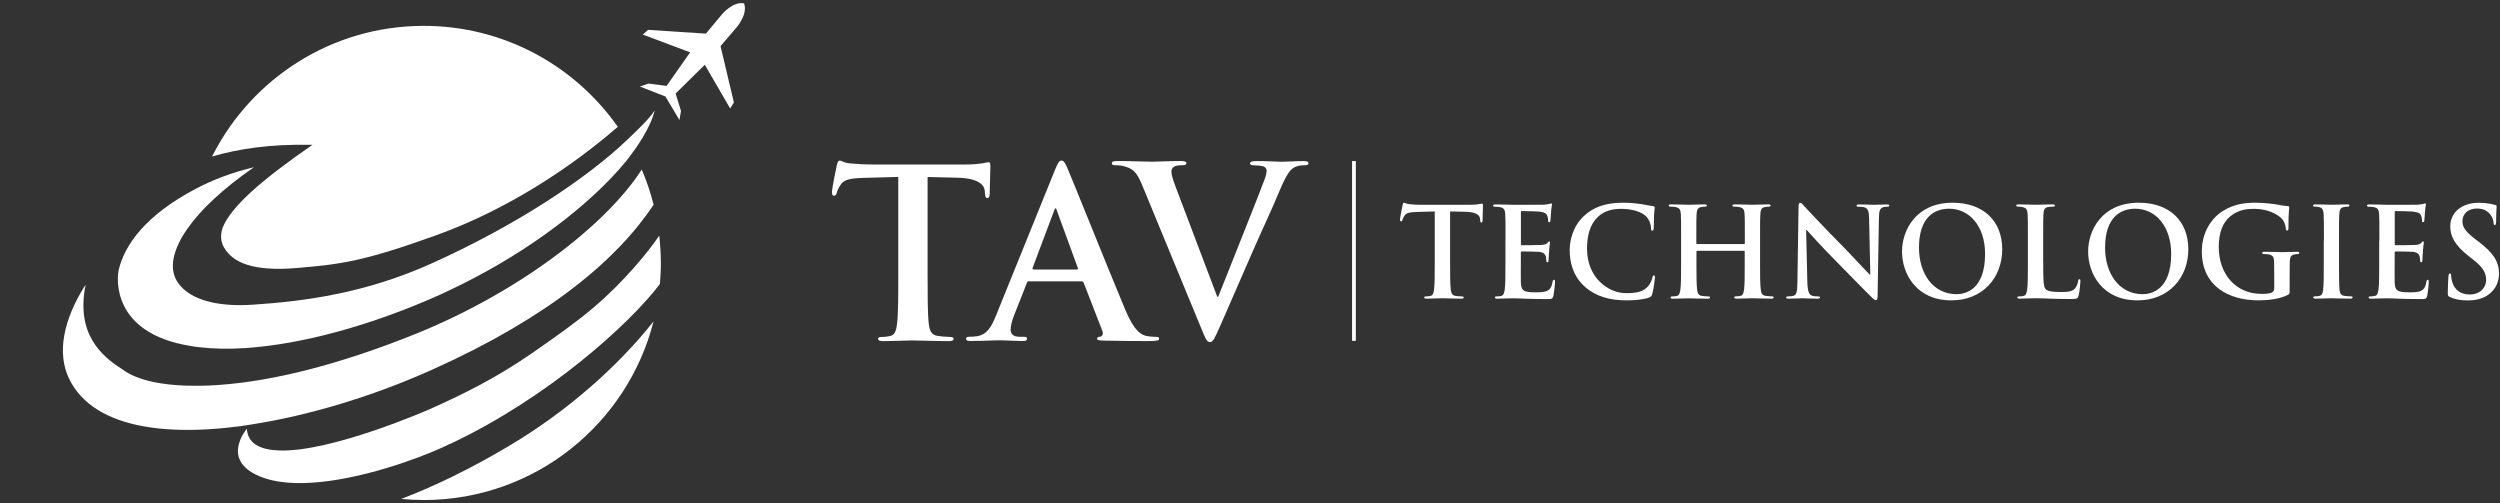 <svg width="159" height="32" viewBox="0 0 159 32" fill="none" xmlns="http://www.w3.org/2000/svg">
<rect x="0" y="0" width="159" height="32" fill="#333333" stroke="none"/>
<path d="M43.31 7.056L42.97 5.946L44.825 4.12L46.438 6.898L46.676 6.518L45.826 2.933L46.839 1.75C46.839 1.75 47.584 0.911 47.321 0.215C46.591 0.069 45.891 0.944 45.891 0.944L44.894 2.139L41.22 1.9L40.884 2.2L43.89 3.33L42.395 5.464L41.245 5.315L40.694 5.505L42.322 6.137L43.213 7.636L43.31 7.056Z" fill="white"/>
<path d="M39.9 8.883C37.336 11.334 32.819 14.351 27.359 16.794C23.26 18.629 19.436 19.16 16.09 19.378C13.992 19.516 12.627 19.131 11.841 18.524C11.574 18.317 11.375 18.09 11.233 17.847C10.764 17.033 10.986 15.887 11.91 14.558C12.744 13.359 14.15 12.018 16.155 10.633C14.725 10.977 13.534 11.443 12.53 11.966C9.216 13.687 7.932 15.599 7.555 17.138C7.43 17.641 7.057 21.197 12.125 22.003C12.181 22.011 12.238 22.027 12.295 22.035C12.424 22.056 12.562 22.068 12.696 22.084C13.571 22.185 14.543 22.21 15.612 22.137C19.246 21.894 23.645 20.687 28.007 18.734C28.234 18.633 28.453 18.524 28.675 18.418C32.933 16.409 36.874 13.582 39.365 10.783C39.244 10.909 39.171 10.969 39.171 10.969C39.171 10.969 39.244 10.904 39.365 10.783C39.576 10.544 39.774 10.305 39.965 10.07C40.447 9.426 41.33 8.235 41.642 7.024C41.253 7.599 40.609 8.203 39.9 8.883Z" fill="white"/>
<path d="M26.901 1.645C21.093 1.665 16.07 4.97 13.571 9.79C13.542 9.847 13.506 9.9 13.482 9.957C15.142 9.466 17.2 9.159 19.707 9.211C19.764 9.211 19.817 9.211 19.873 9.211C16.755 11.362 14.668 13.128 14.142 14.53C14.012 14.967 14.037 15.372 14.247 15.737C14.806 16.701 16.078 17.28 18.881 17.045C21.704 16.806 23.126 16.624 27.752 14.959C32.309 13.315 36.364 10.605 39.292 8.065C36.558 4.172 32.025 1.628 26.901 1.645Z" fill="white"/>
<path d="M32.43 28.326C29.903 29.833 27.598 30.939 25.516 31.733C26.002 31.777 26.5 31.802 26.998 31.802C34.026 31.777 39.912 26.953 41.565 20.44C39.296 23.316 36.048 26.171 32.43 28.326Z" fill="white"/>
<path d="M40.815 10.783C38.551 14.315 32.957 18.621 26.358 21.266C21.583 23.182 17.423 24.223 14.024 24.474C13.964 24.478 13.895 24.486 13.834 24.49C13.449 24.515 13.081 24.531 12.724 24.535C10.448 24.567 8.718 24.207 7.774 23.482C6.47 22.659 4.809 21.25 5.445 18.102C3.979 20.395 3.643 22.477 4.372 24.037C5.166 25.738 6.891 26.718 9.184 27.123C10.363 27.33 11.691 27.386 13.121 27.309C13.166 27.305 13.214 27.305 13.259 27.301C13.931 27.261 14.62 27.192 15.329 27.099C15.454 27.083 15.58 27.062 15.709 27.042C15.782 27.03 15.855 27.018 15.928 27.006C19.626 26.439 23.726 25.203 27.501 23.506C34.913 20.176 39.272 16.494 41.569 13.019C41.374 12.245 41.123 11.5 40.815 10.783Z" fill="white"/>
<path d="M41.929 14.983C41.277 15.951 39.722 17.896 37.7 19.601C36.619 20.517 35.306 21.44 33.844 22.457C31.47 24.101 29.255 25.167 27.294 26.038C27.294 26.038 21.073 28.776 17.739 28.65C16.568 28.606 15.754 28.225 15.701 27.269C15.701 27.269 13.883 29.363 16.75 30.384C17.929 30.805 19.448 30.797 21.008 30.578C24.179 30.133 27.533 28.788 28.619 28.229L28.623 28.237C34.922 25.268 40.098 20.545 41.97 18.062C42.01 17.604 42.035 17.142 42.03 16.677C42.026 16.101 41.99 15.538 41.929 14.983Z" fill="white"/>
<path d="M91.25 13.448L90.087 13.481C89.633 13.497 89.447 13.537 89.33 13.711C89.253 13.829 89.212 13.926 89.196 13.987C89.18 14.052 89.156 14.08 89.111 14.08C89.058 14.08 89.042 14.04 89.042 13.954C89.042 13.829 89.192 13.108 89.204 13.043C89.228 12.938 89.249 12.893 89.297 12.893C89.362 12.893 89.439 12.97 89.633 12.986C89.86 13.011 90.156 13.027 90.415 13.027H93.506C93.757 13.027 93.927 13.003 94.045 12.986C94.162 12.962 94.223 12.946 94.255 12.946C94.308 12.946 94.316 12.995 94.316 13.112C94.316 13.278 94.292 13.825 94.292 14.031C94.284 14.108 94.267 14.157 94.223 14.157C94.162 14.157 94.146 14.117 94.138 13.999L94.13 13.91C94.114 13.703 93.903 13.481 93.21 13.469L92.226 13.448V16.697C92.226 17.426 92.226 18.05 92.266 18.39C92.291 18.613 92.335 18.787 92.57 18.819C92.68 18.836 92.85 18.852 92.967 18.852C93.052 18.852 93.093 18.876 93.093 18.917C93.093 18.973 93.032 18.994 92.943 18.994C92.428 18.994 91.938 18.969 91.72 18.969C91.541 18.969 91.047 18.994 90.735 18.994C90.634 18.994 90.577 18.969 90.577 18.917C90.577 18.876 90.61 18.852 90.703 18.852C90.82 18.852 90.913 18.836 90.982 18.819C91.136 18.787 91.185 18.613 91.209 18.382C91.25 18.05 91.25 17.422 91.25 16.693V13.448Z" fill="white"/>
<path d="M95.75 15.303C95.75 14.1 95.75 13.878 95.734 13.622C95.718 13.351 95.657 13.225 95.398 13.173C95.337 13.157 95.203 13.149 95.094 13.149C95.009 13.149 94.96 13.132 94.96 13.076C94.96 13.019 95.017 13.003 95.13 13.003C95.341 13.003 95.568 13.011 95.762 13.011C95.965 13.019 96.143 13.027 96.252 13.027C96.503 13.027 98.055 13.027 98.201 13.019C98.35 13.003 98.476 12.986 98.537 12.97C98.577 12.962 98.622 12.938 98.662 12.938C98.699 12.938 98.707 12.97 98.707 13.011C98.707 13.068 98.666 13.161 98.646 13.525C98.638 13.602 98.622 13.954 98.606 14.048C98.598 14.088 98.581 14.133 98.529 14.133C98.476 14.133 98.46 14.092 98.46 14.023C98.46 13.967 98.452 13.833 98.411 13.74C98.359 13.598 98.278 13.501 97.889 13.456C97.755 13.44 96.937 13.424 96.783 13.424C96.742 13.424 96.73 13.448 96.73 13.505V15.51C96.73 15.567 96.738 15.595 96.783 15.595C96.953 15.595 97.852 15.595 98.031 15.579C98.217 15.563 98.334 15.538 98.403 15.461C98.456 15.397 98.488 15.356 98.529 15.356C98.561 15.356 98.581 15.372 98.581 15.421C98.581 15.47 98.549 15.595 98.521 16C98.513 16.158 98.488 16.474 98.488 16.531C98.488 16.596 98.488 16.681 98.419 16.681C98.367 16.681 98.35 16.648 98.35 16.608C98.342 16.527 98.342 16.425 98.318 16.324C98.278 16.166 98.168 16.045 97.881 16.016C97.731 16 96.961 15.992 96.771 15.992C96.73 15.992 96.726 16.024 96.726 16.073V16.701C96.726 16.968 96.718 17.697 96.726 17.928C96.742 18.475 96.868 18.593 97.662 18.593C97.864 18.593 98.192 18.593 98.395 18.499C98.598 18.406 98.691 18.236 98.747 17.912C98.764 17.823 98.78 17.794 98.832 17.794C98.897 17.794 98.897 17.859 98.897 17.936C98.897 18.119 98.832 18.657 98.796 18.815C98.743 19.022 98.671 19.022 98.375 19.022C97.791 19.022 97.362 19.006 97.026 18.998C96.69 18.981 96.451 18.973 96.216 18.973C96.131 18.973 95.961 18.973 95.77 18.981C95.592 18.981 95.389 18.998 95.231 18.998C95.13 18.998 95.073 18.973 95.073 18.917C95.073 18.876 95.106 18.852 95.199 18.852C95.317 18.852 95.41 18.836 95.479 18.819C95.632 18.787 95.673 18.613 95.705 18.382C95.746 18.05 95.746 17.422 95.746 16.693V15.303H95.75Z" fill="white"/>
<path d="M100.801 18.24C100.036 17.56 99.833 16.672 99.833 15.903C99.833 15.364 99.995 14.428 100.744 13.732C101.307 13.209 102.049 12.893 103.211 12.893C103.693 12.893 103.985 12.926 104.341 12.974C104.637 13.015 104.888 13.084 105.123 13.108C105.208 13.116 105.241 13.157 105.241 13.201C105.241 13.266 105.216 13.359 105.2 13.639C105.184 13.902 105.192 14.335 105.176 14.493C105.168 14.611 105.151 14.676 105.083 14.676C105.022 14.676 105.006 14.611 105.006 14.501C104.998 14.254 104.896 13.979 104.702 13.772C104.443 13.493 103.835 13.282 103.118 13.282C102.442 13.282 101.996 13.456 101.652 13.772C101.081 14.303 100.935 15.056 100.935 15.826C100.935 17.713 102.348 18.645 103.394 18.645C104.09 18.645 104.507 18.564 104.823 18.2C104.957 18.05 105.058 17.819 105.087 17.677C105.111 17.552 105.127 17.519 105.188 17.519C105.241 17.519 105.257 17.576 105.257 17.637C105.257 17.73 105.164 18.422 105.087 18.69C105.046 18.823 105.018 18.864 104.884 18.921C104.572 19.046 103.981 19.103 103.479 19.103C102.409 19.107 101.51 18.868 100.801 18.24Z" fill="white"/>
<path d="M110.928 15.522C110.952 15.522 110.972 15.506 110.972 15.465V15.299C110.972 14.096 110.972 13.873 110.956 13.618C110.94 13.347 110.879 13.221 110.62 13.169C110.559 13.152 110.425 13.144 110.316 13.144C110.231 13.144 110.182 13.128 110.182 13.072C110.182 13.015 110.235 12.999 110.344 12.999C110.766 12.999 111.256 13.023 111.466 13.023C111.653 13.023 112.147 12.999 112.451 12.999C112.56 12.999 112.613 13.015 112.613 13.072C112.613 13.128 112.564 13.144 112.471 13.144C112.41 13.144 112.337 13.152 112.244 13.169C112.034 13.209 111.973 13.343 111.957 13.618C111.94 13.87 111.94 14.092 111.94 15.299V16.693C111.94 17.422 111.94 18.046 111.981 18.386C112.005 18.609 112.05 18.783 112.285 18.815C112.394 18.831 112.564 18.848 112.682 18.848C112.767 18.848 112.807 18.872 112.807 18.913C112.807 18.969 112.746 18.994 112.653 18.994C112.147 18.994 111.653 18.969 111.434 18.969C111.256 18.969 110.762 18.994 110.458 18.994C110.348 18.994 110.296 18.969 110.296 18.913C110.296 18.872 110.328 18.848 110.421 18.848C110.539 18.848 110.632 18.831 110.701 18.815C110.859 18.783 110.895 18.609 110.928 18.378C110.964 18.046 110.964 17.418 110.964 16.689V16C110.964 15.968 110.94 15.951 110.92 15.951H107.938C107.914 15.951 107.894 15.96 107.894 16V16.697C107.894 17.426 107.894 18.05 107.934 18.39C107.959 18.613 108.003 18.787 108.238 18.819C108.347 18.836 108.518 18.852 108.635 18.852C108.72 18.852 108.761 18.876 108.761 18.917C108.761 18.973 108.7 18.998 108.607 18.998C108.1 18.998 107.606 18.973 107.387 18.973C107.209 18.973 106.719 18.998 106.403 18.998C106.302 18.998 106.245 18.973 106.245 18.917C106.245 18.876 106.278 18.852 106.371 18.852C106.488 18.852 106.581 18.836 106.65 18.819C106.808 18.787 106.845 18.613 106.877 18.382C106.918 18.05 106.918 17.422 106.918 16.693V15.299C106.918 14.096 106.918 13.873 106.901 13.618C106.885 13.347 106.824 13.221 106.565 13.169C106.504 13.152 106.371 13.144 106.261 13.144C106.176 13.144 106.128 13.128 106.128 13.072C106.128 13.015 106.18 12.999 106.29 12.999C106.711 12.999 107.201 13.023 107.412 13.023C107.598 13.023 108.088 12.999 108.396 12.999C108.505 12.999 108.558 13.015 108.558 13.072C108.558 13.128 108.514 13.144 108.416 13.144C108.356 13.144 108.283 13.152 108.189 13.169C107.979 13.209 107.918 13.343 107.902 13.618C107.886 13.87 107.886 14.092 107.886 15.299V15.465C107.886 15.506 107.91 15.522 107.93 15.522H110.928Z" fill="white"/>
<path d="M114.946 17.916C114.962 18.536 115.063 18.738 115.217 18.795C115.351 18.844 115.497 18.852 115.622 18.852C115.707 18.852 115.756 18.868 115.756 18.917C115.756 18.981 115.687 18.994 115.578 18.994C115.071 18.994 114.76 18.969 114.61 18.969C114.541 18.969 114.172 18.994 113.767 18.994C113.666 18.994 113.597 18.985 113.597 18.917C113.597 18.868 113.646 18.852 113.723 18.852C113.824 18.852 113.966 18.844 114.075 18.811C114.278 18.746 114.31 18.52 114.318 17.831L114.387 13.165C114.387 13.007 114.411 12.893 114.488 12.893C114.573 12.893 114.642 12.995 114.776 13.14C114.869 13.246 116.056 14.514 117.194 15.66C117.725 16.199 118.778 17.341 118.911 17.466H118.952L118.875 13.91C118.867 13.428 118.798 13.278 118.612 13.197C118.494 13.149 118.308 13.149 118.199 13.149C118.105 13.149 118.073 13.124 118.073 13.076C118.073 13.011 118.158 13.003 118.276 13.003C118.681 13.003 119.057 13.027 119.219 13.027C119.304 13.027 119.6 13.003 119.985 13.003C120.086 13.003 120.163 13.011 120.163 13.076C120.163 13.124 120.115 13.149 120.021 13.149C119.944 13.149 119.88 13.149 119.786 13.173C119.568 13.238 119.507 13.404 119.499 13.845L119.414 18.844C119.414 19.018 119.381 19.091 119.312 19.091C119.227 19.091 119.134 19.002 119.049 18.917C118.559 18.443 117.559 17.406 116.748 16.587C115.898 15.733 115.031 14.765 114.893 14.615H114.869L114.946 17.916Z" fill="white"/>
<path fill-rule="evenodd" clip-rule="evenodd" d="M124.189 12.893C121.852 12.893 120.969 14.643 120.969 16C120.969 17.402 121.872 19.107 124.112 19.103C126.093 19.103 127.341 17.669 127.341 15.854C127.341 14.044 126.13 12.893 124.189 12.893ZM123.967 13.274C125.247 13.274 126.251 14.376 126.251 16.15C126.251 18.439 124.987 18.71 124.441 18.71C122.946 18.71 122.047 17.402 122.047 15.753C122.047 13.78 123.067 13.274 123.967 13.274Z" fill="white"/>
<path d="M129.949 16.697C129.949 17.709 129.949 18.256 130.111 18.398C130.245 18.516 130.448 18.572 131.055 18.572C131.468 18.572 131.772 18.564 131.967 18.349C132.06 18.248 132.153 18.025 132.169 17.876C132.177 17.803 132.194 17.758 132.254 17.758C132.307 17.758 132.315 17.799 132.315 17.892C132.315 17.981 132.262 18.572 132.198 18.803C132.149 18.977 132.113 19.018 131.707 19.018C131.144 19.018 130.739 19.002 130.391 18.994C130.039 18.977 129.759 18.969 129.439 18.969C129.354 18.969 129.184 18.969 128.994 18.977C128.815 18.977 128.613 18.994 128.455 18.994C128.354 18.994 128.301 18.969 128.301 18.917C128.301 18.876 128.333 18.852 128.426 18.852C128.544 18.852 128.637 18.836 128.706 18.819C128.864 18.787 128.9 18.613 128.933 18.382C128.973 18.05 128.973 17.422 128.973 16.693V15.299C128.973 14.096 128.973 13.873 128.957 13.618C128.941 13.347 128.88 13.221 128.621 13.169C128.56 13.152 128.467 13.144 128.366 13.144C128.281 13.144 128.232 13.128 128.232 13.072C128.232 13.015 128.285 12.999 128.402 12.999C128.771 12.999 129.261 13.023 129.471 13.023C129.658 13.023 130.229 12.999 130.533 12.999C130.642 12.999 130.695 13.015 130.695 13.072C130.695 13.128 130.646 13.144 130.553 13.144C130.468 13.144 130.342 13.152 130.249 13.169C130.039 13.209 129.978 13.343 129.962 13.618C129.945 13.873 129.945 14.092 129.945 15.299V16.697H129.949Z" fill="white"/>
<path fill-rule="evenodd" clip-rule="evenodd" d="M136.025 12.893C133.688 12.893 132.805 14.643 132.805 16C132.805 17.402 133.708 19.107 135.948 19.103C137.929 19.103 139.177 17.669 139.177 15.854C139.177 14.044 137.97 12.893 136.025 12.893ZM135.803 13.274C137.083 13.274 138.087 14.376 138.087 16.15C138.087 18.439 136.823 18.71 136.277 18.71C134.782 18.71 133.883 17.402 133.883 15.753C133.883 13.78 134.903 13.274 135.803 13.274Z" fill="white"/>
<path d="M145.621 18.463C145.621 18.678 145.613 18.694 145.52 18.746C145.014 19.018 144.248 19.103 143.641 19.103C141.729 19.103 140.036 18.183 140.036 15.996C140.036 14.728 140.684 13.841 141.392 13.408C142.142 12.946 142.835 12.893 143.491 12.893C144.029 12.893 144.714 12.986 144.872 13.019C145.034 13.051 145.309 13.1 145.488 13.104C145.581 13.112 145.597 13.144 145.597 13.197C145.597 13.282 145.544 13.505 145.544 14.497C145.544 14.623 145.52 14.663 145.459 14.663C145.403 14.663 145.39 14.623 145.382 14.558C145.358 14.376 145.318 14.121 145.115 13.902C144.88 13.651 144.256 13.282 143.373 13.282C142.944 13.282 142.377 13.315 141.83 13.772C141.392 14.145 141.113 14.74 141.113 15.713C141.113 17.418 142.182 18.69 143.827 18.69C144.029 18.69 144.305 18.69 144.491 18.605C144.609 18.548 144.641 18.447 144.641 18.313V17.568C144.641 17.171 144.641 16.871 144.633 16.632C144.625 16.361 144.556 16.235 144.297 16.182C144.236 16.166 144.102 16.158 143.993 16.158C143.924 16.158 143.876 16.142 143.876 16.093C143.876 16.029 143.928 16.012 144.038 16.012C144.443 16.012 144.933 16.037 145.168 16.037C145.411 16.037 145.824 16.012 146.079 16.012C146.18 16.012 146.237 16.029 146.237 16.093C146.237 16.142 146.188 16.158 146.136 16.158C146.075 16.158 146.018 16.166 145.925 16.182C145.715 16.223 145.638 16.357 145.629 16.632C145.621 16.871 145.621 17.187 145.621 17.584V18.463Z" fill="white"/>
<path d="M147.801 15.303C147.801 14.1 147.801 13.878 147.784 13.622C147.768 13.351 147.691 13.217 147.517 13.177C147.432 13.152 147.331 13.144 147.238 13.144C147.161 13.144 147.112 13.128 147.112 13.063C147.112 13.015 147.173 12.999 147.298 12.999C147.594 12.999 148.088 13.023 148.311 13.023C148.505 13.023 148.967 12.999 149.263 12.999C149.364 12.999 149.425 13.015 149.425 13.063C149.425 13.128 149.376 13.144 149.299 13.144C149.222 13.144 149.158 13.152 149.064 13.169C148.854 13.209 148.793 13.343 148.777 13.618C148.761 13.87 148.761 14.092 148.761 15.299V16.693C148.761 17.462 148.761 18.086 148.793 18.426C148.817 18.641 148.87 18.783 149.105 18.815C149.214 18.831 149.384 18.848 149.502 18.848C149.587 18.848 149.627 18.872 149.627 18.913C149.627 18.969 149.567 18.994 149.478 18.994C148.963 18.994 148.473 18.969 148.262 18.969C148.084 18.969 147.59 18.994 147.278 18.994C147.177 18.994 147.12 18.969 147.12 18.913C147.12 18.872 147.153 18.848 147.246 18.848C147.363 18.848 147.456 18.831 147.525 18.815C147.679 18.783 147.728 18.649 147.752 18.418C147.793 18.086 147.793 17.462 147.793 16.693V15.303H147.801Z" fill="white"/>
<path d="M151.329 15.303C151.329 14.1 151.329 13.878 151.312 13.622C151.296 13.351 151.236 13.225 150.976 13.173C150.916 13.157 150.782 13.149 150.672 13.149C150.587 13.149 150.539 13.132 150.539 13.076C150.539 13.019 150.591 13.003 150.709 13.003C150.92 13.003 151.146 13.011 151.341 13.011C151.543 13.019 151.722 13.027 151.831 13.027C152.082 13.027 153.634 13.027 153.779 13.019C153.929 13.003 154.051 12.986 154.116 12.97C154.156 12.962 154.201 12.938 154.241 12.938C154.282 12.938 154.29 12.97 154.29 13.011C154.29 13.068 154.249 13.161 154.225 13.525C154.217 13.602 154.201 13.954 154.184 14.048C154.176 14.088 154.16 14.133 154.107 14.133C154.055 14.133 154.039 14.092 154.039 14.023C154.039 13.967 154.03 13.833 153.99 13.74C153.937 13.598 153.856 13.501 153.467 13.456C153.334 13.44 152.516 13.424 152.358 13.424C152.317 13.424 152.305 13.448 152.305 13.505V15.51C152.305 15.567 152.313 15.595 152.358 15.595C152.528 15.595 153.427 15.595 153.605 15.579C153.791 15.563 153.909 15.538 153.978 15.461C154.035 15.397 154.063 15.356 154.103 15.356C154.136 15.356 154.156 15.372 154.156 15.421C154.156 15.47 154.124 15.595 154.095 16C154.087 16.158 154.063 16.474 154.063 16.531C154.063 16.596 154.063 16.681 153.994 16.681C153.941 16.681 153.925 16.648 153.925 16.608C153.917 16.527 153.917 16.425 153.893 16.324C153.852 16.166 153.743 16.045 153.455 16.016C153.305 16 152.536 15.992 152.349 15.992C152.309 15.992 152.301 16.024 152.301 16.073V16.701C152.301 16.968 152.293 17.697 152.301 17.928C152.317 18.475 152.443 18.593 153.237 18.593C153.439 18.593 153.767 18.593 153.97 18.499C154.172 18.406 154.265 18.236 154.322 17.912C154.338 17.823 154.355 17.794 154.407 17.794C154.468 17.794 154.468 17.859 154.468 17.936C154.468 18.119 154.407 18.657 154.367 18.815C154.314 19.022 154.241 19.022 153.945 19.022C153.362 19.022 152.933 19.006 152.597 18.998C152.26 18.981 152.017 18.973 151.786 18.973C151.701 18.973 151.527 18.973 151.341 18.981C151.163 18.981 150.96 18.998 150.802 18.998C150.701 18.998 150.644 18.973 150.644 18.917C150.644 18.876 150.677 18.852 150.77 18.852C150.887 18.852 150.98 18.836 151.049 18.819C151.207 18.787 151.244 18.613 151.276 18.382C151.317 18.05 151.317 17.422 151.317 16.693V15.303H151.329Z" fill="white"/>
<path d="M155.829 18.9C155.703 18.844 155.679 18.807 155.679 18.633C155.679 18.196 155.711 17.722 155.72 17.596C155.728 17.479 155.752 17.39 155.813 17.39C155.882 17.39 155.89 17.462 155.89 17.523C155.89 17.624 155.922 17.791 155.959 17.928C156.129 18.516 156.59 18.73 157.072 18.73C157.773 18.73 158.118 18.248 158.118 17.827C158.118 17.438 158 17.073 157.352 16.559L156.991 16.276C156.133 15.595 155.837 15.04 155.837 14.396C155.837 13.525 156.554 12.897 157.64 12.897C158.146 12.897 158.474 12.978 158.677 13.031C158.745 13.047 158.786 13.072 158.786 13.124C158.786 13.229 158.754 13.456 158.754 14.076C158.754 14.25 158.729 14.315 158.668 14.315C158.612 14.315 158.591 14.267 158.591 14.173C158.591 14.1 158.551 13.857 158.389 13.651C158.271 13.501 158.045 13.262 157.538 13.262C156.959 13.262 156.611 13.602 156.611 14.076C156.611 14.441 156.789 14.716 157.437 15.218L157.656 15.384C158.6 16.105 158.936 16.652 158.936 17.406C158.936 17.863 158.766 18.41 158.203 18.783C157.814 19.034 157.376 19.107 156.963 19.107C156.514 19.107 156.165 19.05 155.829 18.9Z" fill="white"/>
<path d="M57.131 11.253L54.911 11.313C54.049 11.342 53.688 11.419 53.465 11.747C53.316 11.97 53.243 12.148 53.214 12.27C53.182 12.387 53.141 12.448 53.048 12.448C52.943 12.448 52.914 12.375 52.914 12.209C52.914 11.97 53.198 10.613 53.226 10.495C53.271 10.301 53.316 10.212 53.405 10.212C53.522 10.212 53.672 10.362 54.045 10.39C54.478 10.434 55.045 10.463 55.535 10.463H61.441C61.919 10.463 62.247 10.418 62.47 10.39C62.693 10.345 62.814 10.317 62.871 10.317C62.976 10.317 62.988 10.406 62.988 10.629C62.988 10.941 62.944 11.97 62.944 12.359C62.932 12.508 62.899 12.598 62.81 12.598C62.689 12.598 62.66 12.521 62.644 12.298L62.632 12.136C62.6 11.747 62.199 11.33 60.874 11.301L58.995 11.257V17.369C58.995 18.742 58.995 19.917 59.067 20.561C59.112 20.978 59.201 21.306 59.651 21.367C59.857 21.396 60.189 21.428 60.412 21.428C60.574 21.428 60.651 21.473 60.651 21.545C60.651 21.651 60.534 21.695 60.368 21.695C59.383 21.695 58.444 21.651 58.026 21.651C57.682 21.651 56.742 21.695 56.147 21.695C55.953 21.695 55.847 21.651 55.847 21.545C55.847 21.473 55.908 21.428 56.086 21.428C56.309 21.428 56.491 21.4 56.625 21.367C56.925 21.306 57.014 20.978 57.058 20.545C57.131 19.917 57.131 18.742 57.131 17.369V11.253Z" fill="white"/>
<path fill-rule="evenodd" clip-rule="evenodd" d="M65.305 18.005C65.334 17.916 65.362 17.888 65.439 17.888V17.892H68.777C68.854 17.892 68.898 17.924 68.927 17.997L70.118 21.067C70.19 21.25 70.089 21.383 69.984 21.412C69.834 21.428 69.773 21.456 69.773 21.545C69.773 21.637 69.921 21.646 70.148 21.659C70.171 21.66 70.195 21.661 70.219 21.663C71.41 21.691 72.499 21.691 73.034 21.691C73.585 21.691 73.719 21.659 73.719 21.541C73.719 21.44 73.642 21.424 73.524 21.424C73.342 21.424 73.119 21.408 72.896 21.363C72.584 21.29 72.151 21.08 71.584 19.739C71.054 18.483 70.084 16.09 69.265 14.067C68.606 12.441 68.044 11.054 67.886 10.69C67.736 10.345 67.647 10.212 67.513 10.212C67.363 10.212 67.274 10.374 67.096 10.807L63.353 20.051C63.053 20.796 62.77 21.302 62.085 21.392C61.968 21.404 61.757 21.42 61.623 21.42C61.506 21.42 61.445 21.448 61.445 21.537C61.445 21.659 61.534 21.687 61.729 21.687C62.259 21.687 62.813 21.666 63.161 21.653C63.32 21.647 63.436 21.643 63.487 21.643C63.715 21.643 63.988 21.654 64.263 21.665C64.543 21.676 64.825 21.687 65.066 21.687C65.228 21.687 65.317 21.655 65.317 21.537C65.317 21.448 65.273 21.42 65.095 21.42H64.872C64.41 21.42 64.276 21.225 64.276 20.958C64.276 20.776 64.349 20.419 64.499 20.047L65.305 18.005ZM68.554 17.053C68.57 17.098 68.554 17.142 68.481 17.142H65.735C65.674 17.142 65.658 17.098 65.674 17.037L67.047 13.383C67.063 13.323 67.092 13.25 67.136 13.25C67.178 13.25 67.195 13.314 67.21 13.372C67.211 13.376 67.212 13.38 67.213 13.383L68.554 17.053Z" fill="white"/>
<path d="M72.613 11.706C72.268 10.884 72.013 10.718 71.475 10.568C71.248 10.508 71.009 10.508 70.891 10.508C70.757 10.508 70.713 10.463 70.713 10.374C70.713 10.256 70.879 10.24 71.102 10.24C71.896 10.24 72.746 10.285 73.273 10.285C73.646 10.285 74.363 10.24 75.112 10.24C75.29 10.24 75.456 10.273 75.456 10.374C75.456 10.479 75.367 10.508 75.234 10.508C74.995 10.508 74.772 10.524 74.65 10.613C74.545 10.69 74.5 10.791 74.5 10.929C74.5 11.123 74.634 11.54 74.845 12.079L77.417 18.872H77.478C78.122 17.227 80.066 12.411 80.422 11.423C80.499 11.229 80.556 11.006 80.556 10.872C80.556 10.751 80.495 10.633 80.362 10.588C80.183 10.532 79.957 10.516 79.762 10.516C79.628 10.516 79.507 10.499 79.507 10.394C79.507 10.277 79.641 10.244 79.928 10.244C80.677 10.244 81.305 10.289 81.5 10.289C81.755 10.289 82.456 10.244 82.905 10.244C83.1 10.244 83.217 10.277 83.217 10.378C83.217 10.483 83.128 10.511 82.978 10.511C82.828 10.511 82.516 10.511 82.245 10.69C82.051 10.823 81.828 11.079 81.423 12.034C80.84 13.44 80.434 14.25 79.628 16.089C78.672 18.273 77.968 19.905 77.639 20.65C77.251 21.517 77.162 21.756 76.951 21.756C76.757 21.756 76.667 21.545 76.384 20.845L72.613 11.706Z" fill="white"/>
<rect x="85.992" y="10.244" width="0.239" height="11.435" fill="white"/>
</svg>
